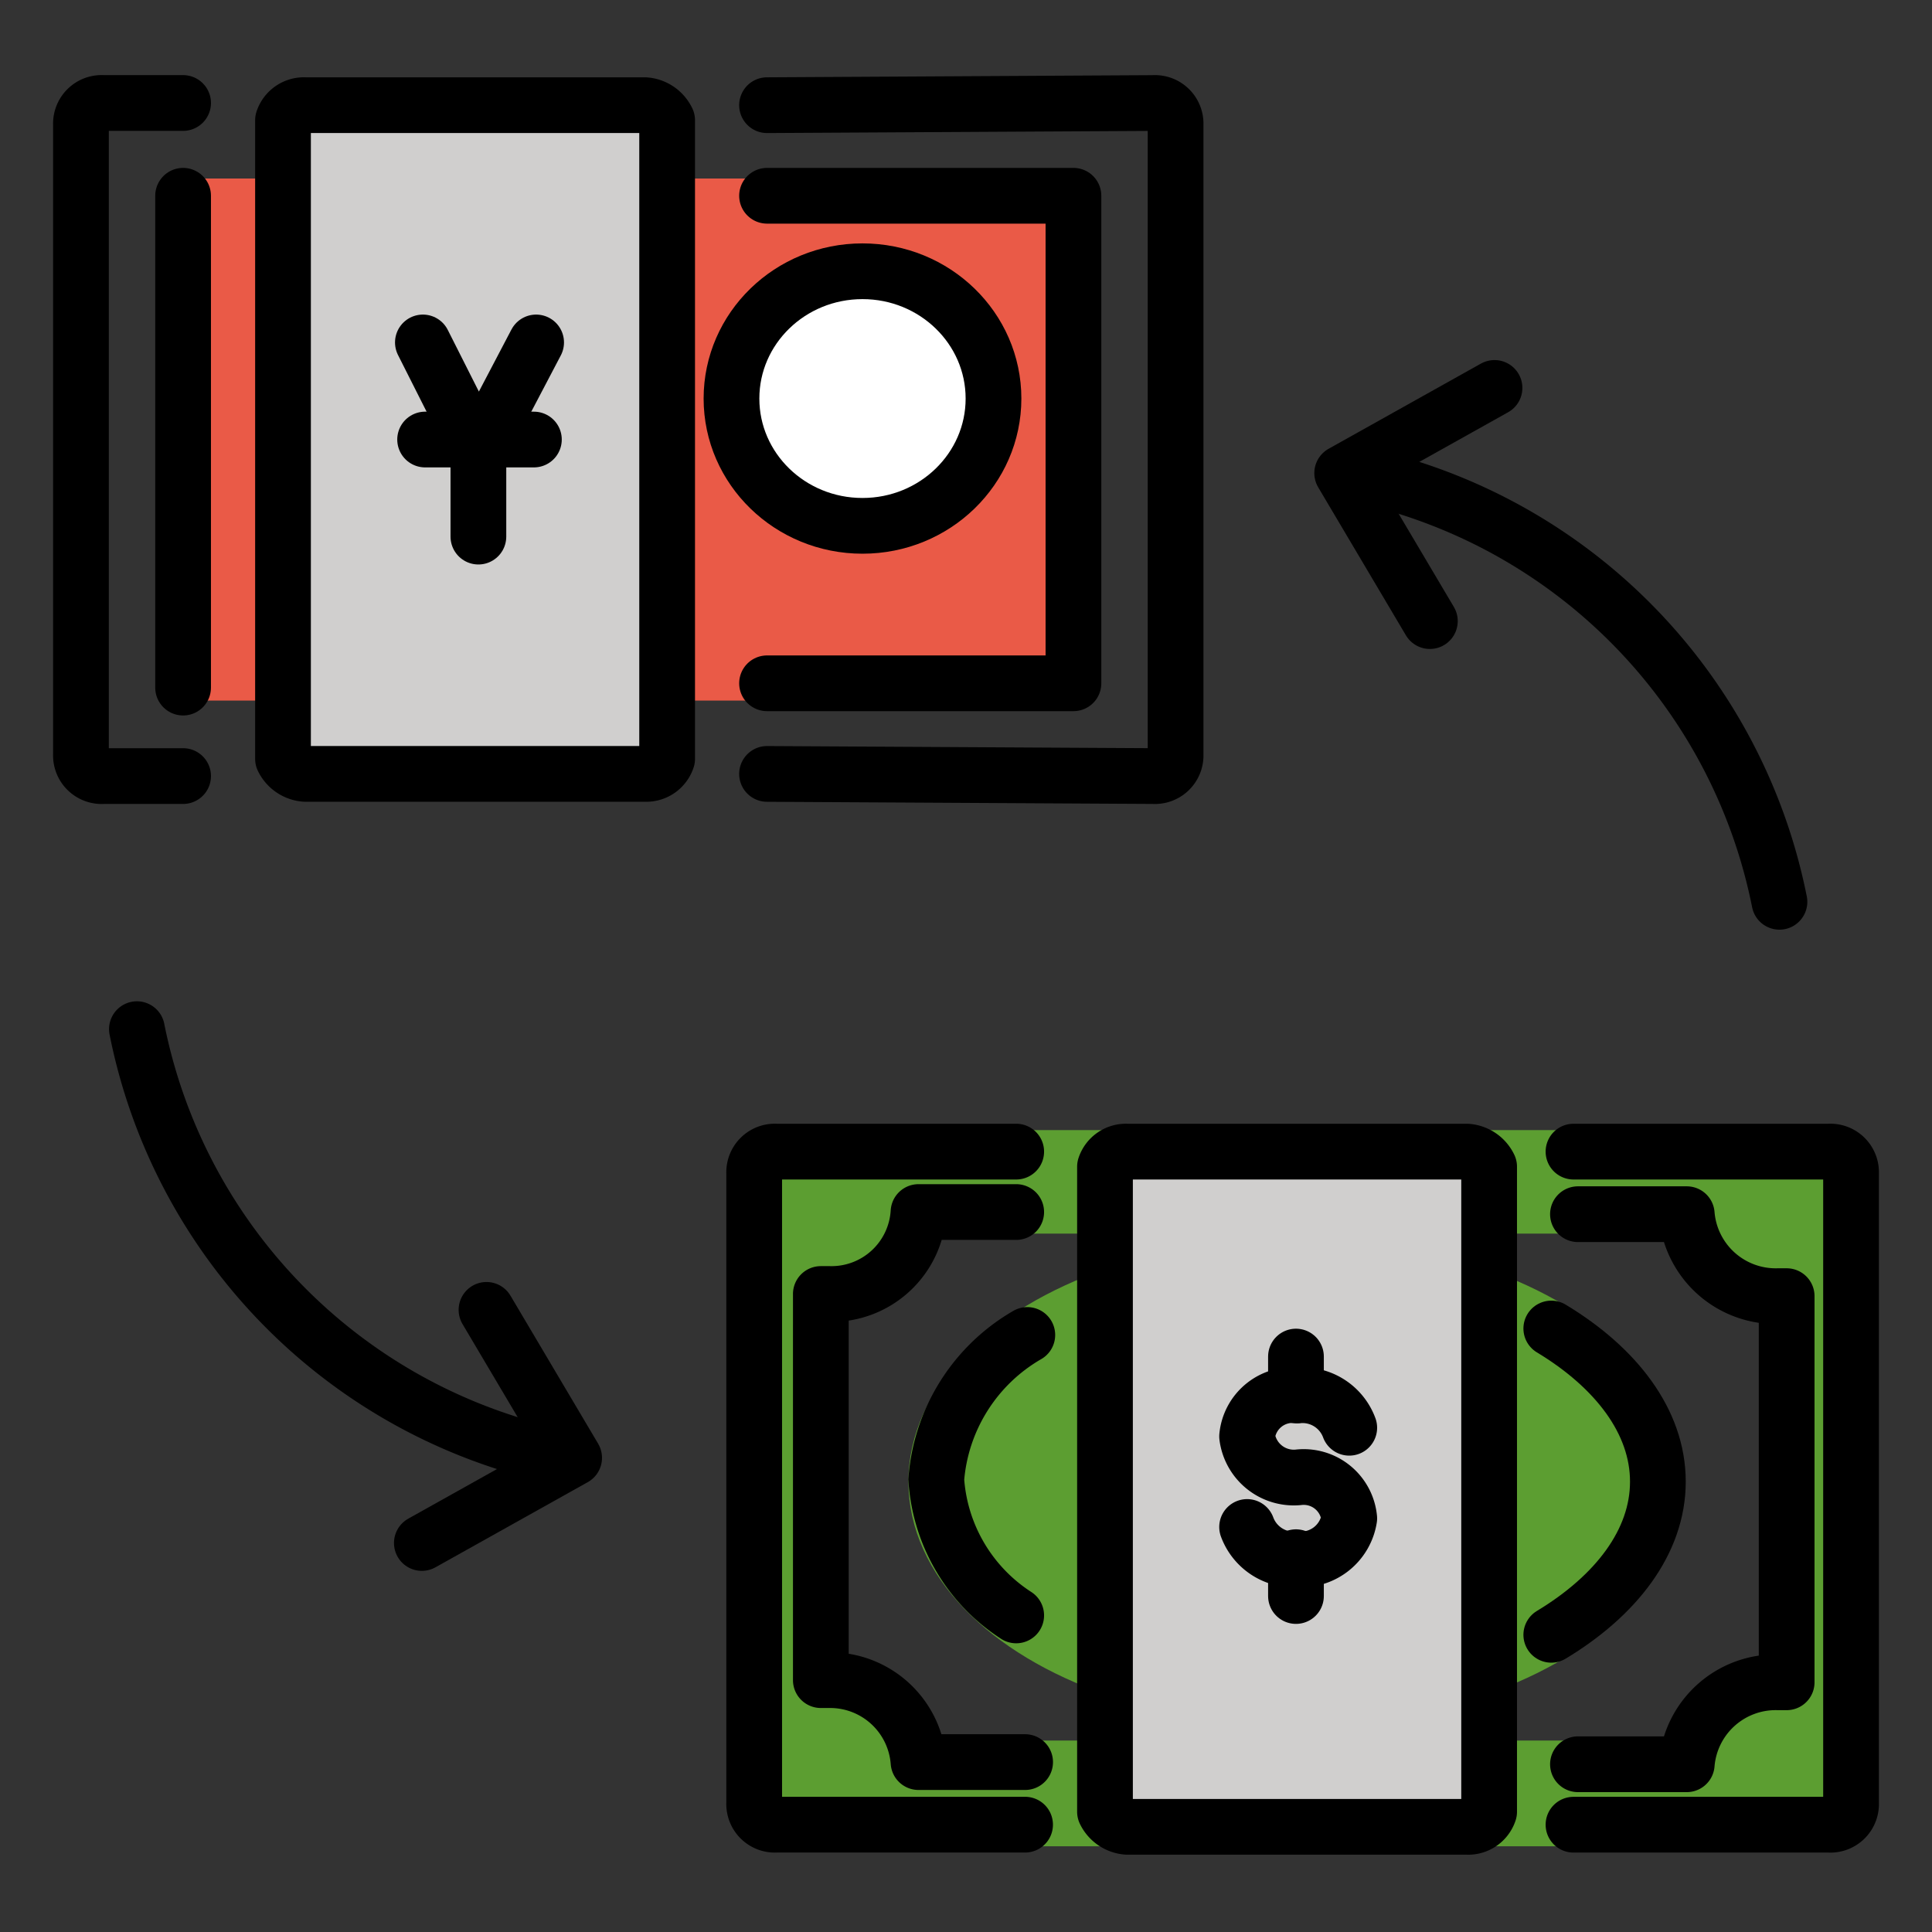 <svg viewBox="10 10 52 52" xmlns="http://www.w3.org/2000/svg">
  <rect x="10" y="10" width="52" height="52" fill="#333333" stroke="none"/>
  <defs>
    <linearGradient id="yellow-gradient" x1="0%" x2="0%" y1="0%" y2="100%">
      <stop offset="0%" style="stop-color:#FDE02F;stop-opacity:1;"/>
      <stop offset="100%" style="stop-color:#F7B209;stop-opacity:1;"/>
    </linearGradient>
  </defs>
  <g id="color">
    <rect fill="#ea5a47" height="14.051" width="23.904" x="14.689" y="14.805"/>
    <path d="M27.956,13.411V30.423a.592.592,0,0,1-.598.406H18.215a.72.72,0,0,1-.598-.406V13.237a.593.593,0,0,1,.598-.406H27.358a.72.72,0,0,1,.598.406Z" fill="#d0cfce"/>
    <ellipse cx="44.881" cy="49.88" fill="#5c9e31" rx="9.681" ry="5.806" stroke="#5c9e31" stroke-miterlimit="10" stroke-width="1.5"/>
    <path d="M58.088,40.59v.348H56.235a.583.583,0,0,0-.598-.522H36.575a.583.583,0,0,0-.598.522H30.658v.406H30.3V59.111h5.677a.634.634,0,0,0,.598.581H55.638a.59.59,0,0,0,.598-.581h3.586V40.59Zm0,14.632h-.239a2.402,2.402,0,0,0-2.45,2.206H34.722a2.386,2.386,0,0,0-2.39-2.206h-.239V44.828h.239a2.346,2.346,0,0,0,2.39-2.206h20.617a2.402,2.402,0,0,0,2.45,2.206h.239V55.221Z" fill="#5c9e31"/>
    <rect fill="#5c9e31" height="1.684" width="18.585" x="35.917" y="56.847"/>
    <rect fill="#5c9e31" height="1.684" width="18.585" x="34.423" y="41.519"/>
    <path d="M50.08,41.577V58.763a.593.593,0,0,1-.598.406H40.339a.72.72,0,0,1-.598-.406V41.402a.593.593,0,0,1,.598-.406h9.143a.72.72,0,0,1,.598.406Z" fill="#d0cfce"/>
    <ellipse cx="33.214" cy="20.727" fill="#fff" rx="3.526" ry="3.426"/>
  </g>
  <g id="line">
    <polyline fill="none" points="48.485 26.717 46.125 22.734 50.225 20.441" stroke="#000" stroke-linecap="round" stroke-linejoin="round" stroke-width="1.5"/>
    <path d="M47.072,22.888a14.706,14.706,0,0,1,10.822,11.384" fill="none" stroke="#000" stroke-linecap="round" stroke-linejoin="round" stroke-width="1.5"/>
    <polyline fill="none" points="23.094 45.255 25.453 49.238 21.354 51.53" stroke="#000" stroke-linecap="round" stroke-linejoin="round" stroke-width="1.5"/>
    <path d="M24.507,49.084A14.706,14.706,0,0,1,13.685,37.7" fill="none" stroke="#000" stroke-linecap="round" stroke-linejoin="round" stroke-width="1.5"/>
    <ellipse cx="33.214" cy="20.727" fill="none" rx="3.526" ry="3.426" stroke="#000" stroke-miterlimit="10" stroke-width="1.5"/>
    <path d="M27.956,13.411V30.423a.592.592,0,0,1-.598.406H18.215a.72.72,0,0,1-.598-.406V13.237a.593.593,0,0,1,.598-.406H27.358a.72.72,0,0,1,.598.406Z" fill="none" stroke="#000" stroke-linecap="round" stroke-linejoin="round" stroke-width="1.5"/>
    <polyline fill="none" points="22.876 24.443 22.876 22.179 24.43 19.217 22.876 22.179 21.382 19.217" stroke="#000" stroke-linecap="round" stroke-linejoin="round" stroke-width="1.5"/>
    <line fill="none" stroke="#000" stroke-linecap="round" stroke-linejoin="round" stroke-width="1.5" x1="21.442" x2="24.37" y1="21.83" y2="21.83"/>
    <path d="M14.928,30.888H12.777a.557.557,0,0,1-.598-.581V13.353a.557.557,0,0,1,.598-.581h2.151" fill="none" stroke="#000" stroke-linecap="round" stroke-linejoin="round" stroke-width="1.5"/>
    <path d="M30.645,12.831l10.398-.058a.557.557,0,0,1,.598.581V30.307a.557.557,0,0,1-.598.581L30.645,30.83" fill="none" stroke="#000" stroke-linecap="round" stroke-linejoin="round" stroke-width="1.5"/>
    <polyline fill="none" points="30.645 15.269 38.892 15.269 38.892 28.391 30.645 28.391" stroke="#000" stroke-linecap="round" stroke-linejoin="round" stroke-width="1.5"/>
    <line fill="none" stroke="#000" stroke-linecap="round" stroke-linejoin="round" stroke-width="1.5" x1="14.928" x2="14.928" y1="28.507" y2="15.269"/>
    <path d="M52.471,42.68h2.928a2.402,2.402,0,0,0,2.45,2.206h.239V55.279h-.239a2.402,2.402,0,0,0-2.45,2.206H52.471m-14.88-.058H34.722a2.386,2.386,0,0,0-2.39-2.206h-.239V44.828h.239a2.346,2.346,0,0,0,2.39-2.206h2.629" fill="none" stroke="#000" stroke-linecap="round" stroke-linejoin="round" stroke-width="1.5"/>
    <path d="M50.08,41.577V58.763a.593.593,0,0,1-.598.406H40.339a.72.72,0,0,1-.598-.406V41.402a.593.593,0,0,1,.598-.406h9.143a.72.72,0,0,1,.598.406Z" fill="none" stroke="#000" stroke-linecap="round" stroke-linejoin="round" stroke-width="1.5"/>
    <path d="M37.59,59.111H30.897a.557.557,0,0,1-.598-.581V41.577a.557.557,0,0,1,.598-.581h6.454" fill="none" stroke="#000" stroke-linecap="round" stroke-linejoin="round" stroke-width="1.5"/>
    <path d="M52.351,40.996h6.872a.557.557,0,0,1,.598.581V58.531a.557.557,0,0,1-.598.581H52.351" fill="none" stroke="#000" stroke-linecap="round" stroke-linejoin="round" stroke-width="1.5"/>
    <path d="M51.753,45.757c1.733,1.045,2.869,2.497,2.869,4.122s-1.135,3.077-2.869,4.122" fill="none" stroke="#000" stroke-linecap="round" stroke-miterlimit="10" stroke-width="1.5"/>
    <path d="M37.351,53.479A4.721,4.721,0,0,1,35.2,49.821a4.926,4.926,0,0,1,2.45-3.89" fill="none" stroke="#000" stroke-linecap="round" stroke-miterlimit="10" stroke-width="1.5"/>
    <path d="M46.315,48.428a1.341,1.341,0,0,0-1.374-.871h0A1.231,1.231,0,0,0,43.566,48.66a1.267,1.267,0,0,0,1.375,1.103h0a1.231,1.231,0,0,1,1.374,1.103A1.311,1.311,0,0,1,44.941,51.97h0a1.341,1.341,0,0,1-1.375-.871" fill="none" stroke="#000" stroke-linecap="round" stroke-linejoin="round" stroke-width="1.5"/>
    <line fill="none" stroke="#000" stroke-linecap="round" stroke-linejoin="round" stroke-width="1.5" x1="44.881" x2="44.881" y1="47.557" y2="46.512"/>
    <line fill="none" stroke="#000" stroke-linecap="round" stroke-linejoin="round" stroke-width="1.5" x1="44.881" x2="44.881" y1="52.957" y2="51.912"/>
  </g>
</svg>